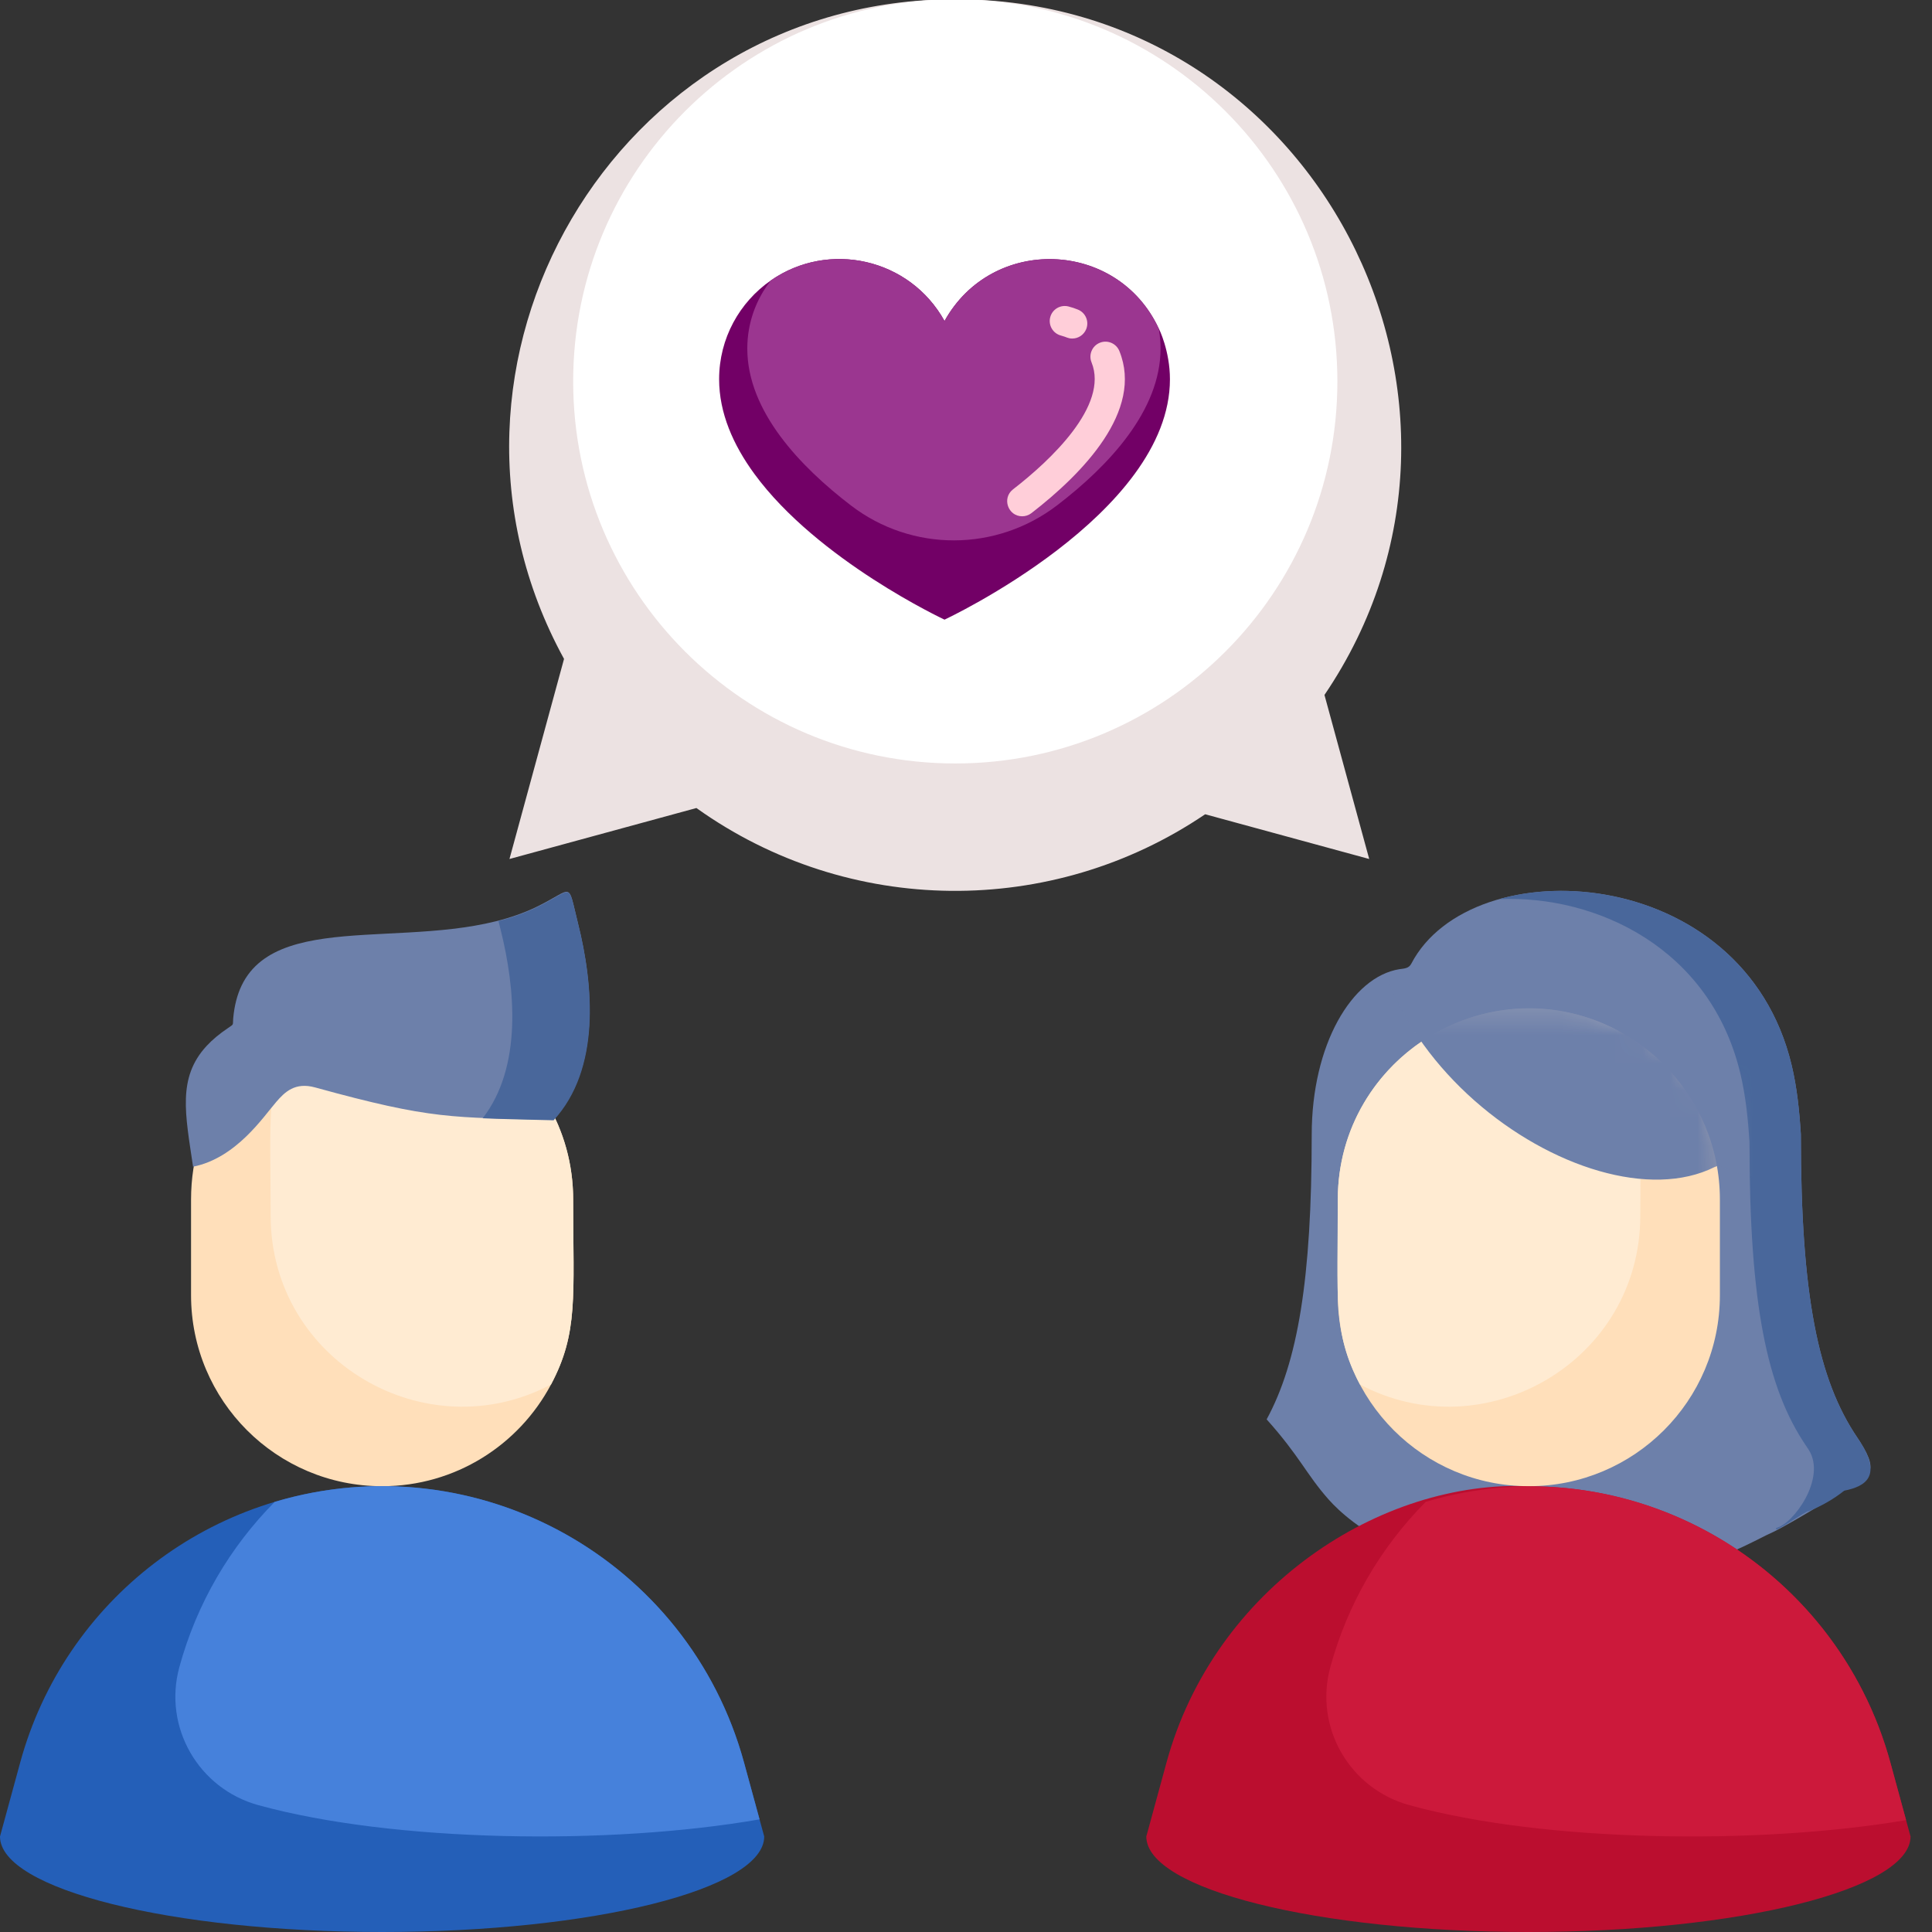 <svg width="70" height="70" viewBox="0 0 70 70" fill="none" xmlns="http://www.w3.org/2000/svg">
<rect x="0" y="0" width="70" height="70" fill="#333333" stroke="none"/>
<g clip-path="url(#clip0)">
<path fill-rule="evenodd" clip-rule="evenodd" d="M47.526 41.114C47.526 46.353 47.021 49.349 45.893 51.426C47.091 52.763 47.332 53.419 48.135 54.325C48.938 55.231 51.243 57.105 56.41 57.516C60.152 57.814 63.693 55.747 64.089 55.581C64.486 55.416 65.8 54.643 66.786 54.017C67.618 53.489 68.178 53.471 67.395 52.239C67.364 52.191 67.33 52.141 67.297 52.091C65.873 49.992 65.248 46.936 65.248 41.093C65.195 40.245 65.109 39.41 64.917 38.603C63.161 31.211 53.308 30.733 51.133 34.918C51.041 35.093 50.878 35.089 50.705 35.115C48.981 35.391 47.526 37.849 47.526 41.114Z" fill="#6D80AA"/>
<path fill-rule="evenodd" clip-rule="evenodd" d="M54.322 32.577C57.852 32.426 61.977 34.359 63.056 38.894C63.248 39.7 63.334 40.536 63.387 41.383C63.387 47.227 64.011 50.283 65.435 52.381C65.469 52.431 65.503 52.482 65.534 52.53C66.189 53.562 64.966 55.224 64.363 55.358C64.197 55.633 65.481 54.695 65.534 54.755C65.93 54.59 66.378 54.362 66.819 54.01C67.619 53.852 68.178 53.471 67.395 52.239C67.364 52.191 67.33 52.141 67.296 52.091C65.873 49.992 65.248 46.936 65.248 41.093C65.195 40.245 65.109 39.41 64.917 38.603C63.642 33.235 58.097 31.514 54.322 32.577Z" fill="#49679B"/>
<path d="M47.988 25.179C55.159 14.606 47.666 -0.027 34.611 -0.027C22.264 -0.027 14.609 13.236 20.436 23.874L18.459 31.123L25.232 29.276C30.75 33.218 38.121 33.262 43.665 29.502L49.609 31.123L47.988 25.179Z" fill="#ECE2E2"/>
<path d="M34.611 27.662C42.257 27.662 48.456 21.464 48.456 13.818C48.456 6.172 42.257 -0.027 34.611 -0.027C26.965 -0.027 20.767 6.172 20.767 13.818C20.767 21.464 26.965 27.662 34.611 27.662Z" fill="white"/>
<path d="M20.767 43.465C20.767 46.978 20.96 48.287 19.965 50.162C18.804 52.354 16.498 53.848 13.844 53.848C10.021 53.848 6.922 50.749 6.922 46.926V43.465C6.922 37.301 14.397 34.223 18.739 38.57C19.992 39.822 20.767 41.553 20.767 43.465Z" fill="#FFDFBA"/>
<path d="M20.767 43.465C20.767 46.978 20.96 48.287 19.965 50.162C15.433 52.567 9.806 49.312 9.806 44.042C9.806 40.528 9.614 39.219 10.608 37.344C15.215 34.9 20.767 38.267 20.767 43.465Z" fill="#FFEBD2"/>
<path d="M27.689 66.539C27.689 68.45 21.491 70 13.844 70C6.198 70 0 68.45 0 66.539C0.173 65.905 0.034 66.413 0.73 63.865C2.339 57.96 7.705 53.848 13.844 53.848C19.979 53.848 25.347 57.954 26.959 63.865C27.693 66.551 27.488 65.803 27.689 66.539Z" fill="#245FB8"/>
<path d="M27.52 65.919C22.073 66.868 14.244 66.749 9.357 65.403C7.195 64.807 5.904 62.58 6.498 60.404C7.131 58.082 8.344 56.039 9.955 54.415C17.273 52.234 24.952 56.504 26.959 63.865L27.52 65.919Z" fill="#4681DB"/>
<path d="M69.222 66.539C69.222 68.45 63.024 70 55.378 70C47.731 70 41.533 68.45 41.533 66.539C41.697 65.937 41.567 66.416 42.263 63.865C43.989 57.533 50.016 53.59 55.467 53.849C61.562 53.887 66.888 57.98 68.492 63.865C68.557 64.102 69.158 66.302 69.222 66.539Z" fill="#BB0E2F"/>
<path d="M55.393 53.848C59.205 53.848 62.315 50.76 62.315 46.926V43.465C62.315 39.642 59.216 36.543 55.393 36.543C51.581 36.543 48.471 39.631 48.471 43.465V46.926C48.471 50.749 51.57 53.848 55.393 53.848Z" fill="#FFDFBA"/>
<path d="M48.471 43.465C48.471 46.978 48.278 48.287 49.273 50.162C53.805 52.567 59.431 49.312 59.431 44.042C59.431 40.528 59.624 39.219 58.629 37.344C54.023 34.9 48.471 38.267 48.471 43.465Z" fill="#FFEBD2"/>
<mask id="mask0" mask-type="alpha" maskUnits="userSpaceOnUse" x="45" y="36" width="18" height="13">
<rect x="45.654" y="36.121" width="17.205" height="12" rx="6" fill="#C4C4C4"/>
</mask>
<g mask="url(#mask0)">
<path fill-rule="evenodd" clip-rule="evenodd" d="M69.423 39.081C72.449 34.362 74.7 31.995 77.062 30.869C76.6 28.873 75.636 28.255 74.742 27.538L58.525 15.6C58.021 15.487 57.505 15.312 56.926 15.066C56.011 14.681 55.296 14.31 55.391 15.937C55.395 16.001 55.401 16.069 55.406 16.136C55.66 18.967 54.537 22.133 51.161 27.398C50.726 28.196 50.332 29.006 50.064 29.859C47.6 37.678 57.47 44.615 62.128 42.282C62.324 42.184 62.489 42.297 62.682 42.387C64.617 43.277 67.536 42.023 69.423 39.081Z" fill="#6D80AA"/>
</g>
<path d="M69.061 65.946C63.741 66.849 55.98 66.759 51.06 65.403C48.891 64.805 47.608 62.575 48.2 60.404C48.816 58.14 50.002 56.084 51.657 54.415C58.969 52.235 66.521 56.636 68.493 63.865L69.061 65.946Z" fill="#CC193B"/>
<g clip-path="url(#clip1)">
<path d="M42.389 13.74C42.389 18.64 34.222 22.451 34.222 22.451C34.222 22.451 29.628 20.308 27.332 17.169C26.566 16.122 26.055 14.965 26.055 13.74C26.055 12.256 26.798 10.946 27.931 10.159C30.023 8.708 32.958 9.351 34.222 11.63C35.948 8.518 40.479 8.679 41.982 11.9C41.997 11.915 42.389 12.718 42.389 13.74Z" fill="#720066"/>
<path d="M42.049 12.629C42.049 14.874 40.177 16.871 38.306 18.305C36.099 19.997 33.042 20.006 30.835 18.317C29.013 16.923 27.076 14.912 27.076 12.629C27.076 11.696 27.396 10.839 27.931 10.159C30.023 8.708 32.958 9.351 34.222 11.63C35.945 8.524 40.477 8.674 41.982 11.9C41.985 11.903 42.049 12.234 42.049 12.629Z" fill="#9B3690"/>
<path d="M40.557 12.719C40.444 12.44 40.126 12.306 39.848 12.419C39.569 12.532 39.435 12.85 39.548 13.128C40.184 14.695 38.046 16.693 36.703 17.731C36.294 18.048 36.519 18.706 37.037 18.706C37.153 18.706 37.27 18.669 37.369 18.593C39.227 17.157 41.437 14.886 40.557 12.719Z" fill="#FFCED9"/>
<path d="M38.442 12.158C38.652 12.213 38.69 12.266 38.85 12.266C39.065 12.266 39.269 12.137 39.355 11.926C39.468 11.647 39.334 11.33 39.055 11.217C38.944 11.172 38.83 11.134 38.714 11.104C38.423 11.029 38.126 11.204 38.051 11.495C37.976 11.786 38.151 12.083 38.442 12.158Z" fill="#FFCED9"/>
</g>
<path fill-rule="evenodd" clip-rule="evenodd" d="M11.422 39.401C15.669 40.572 16.362 40.482 20.044 40.575C21.75 38.722 21.506 35.71 20.939 33.444C20.549 31.879 20.805 32.195 19.439 32.858C15.716 34.662 10.15 32.802 8.754 35.708C8.595 36.04 8.49 36.436 8.449 36.903C8.428 37.142 8.489 37.096 8.27 37.242C7.95 37.456 7.69 37.675 7.483 37.899C6.421 39.05 6.715 40.374 6.995 42.271L6.997 42.271C8.557 41.961 9.543 40.462 10.007 39.927C10.317 39.567 10.689 39.197 11.422 39.401Z" fill="#6D80AA"/>
<path fill-rule="evenodd" clip-rule="evenodd" d="M18.136 33.674C18.675 35.828 18.927 38.655 17.489 40.517C17.808 40.531 18.146 40.542 18.514 40.551C18.972 40.564 19.477 40.575 20.059 40.59C21.762 38.74 21.514 35.729 20.944 33.464C20.552 31.898 20.808 32.214 19.442 32.876C19.005 33.087 18.541 33.248 18.061 33.373C18.084 33.464 18.108 33.564 18.136 33.674Z" fill="#49679B"/>
</g>
<defs>
<clipPath id="clip0">
<rect width="69.222" height="70" fill="white"/>
</clipPath>
<clipPath id="clip1">
<rect width="16.333" height="16.333" fill="white" transform="translate(26.055 8.556)"/>
</clipPath>
</defs>
</svg>
